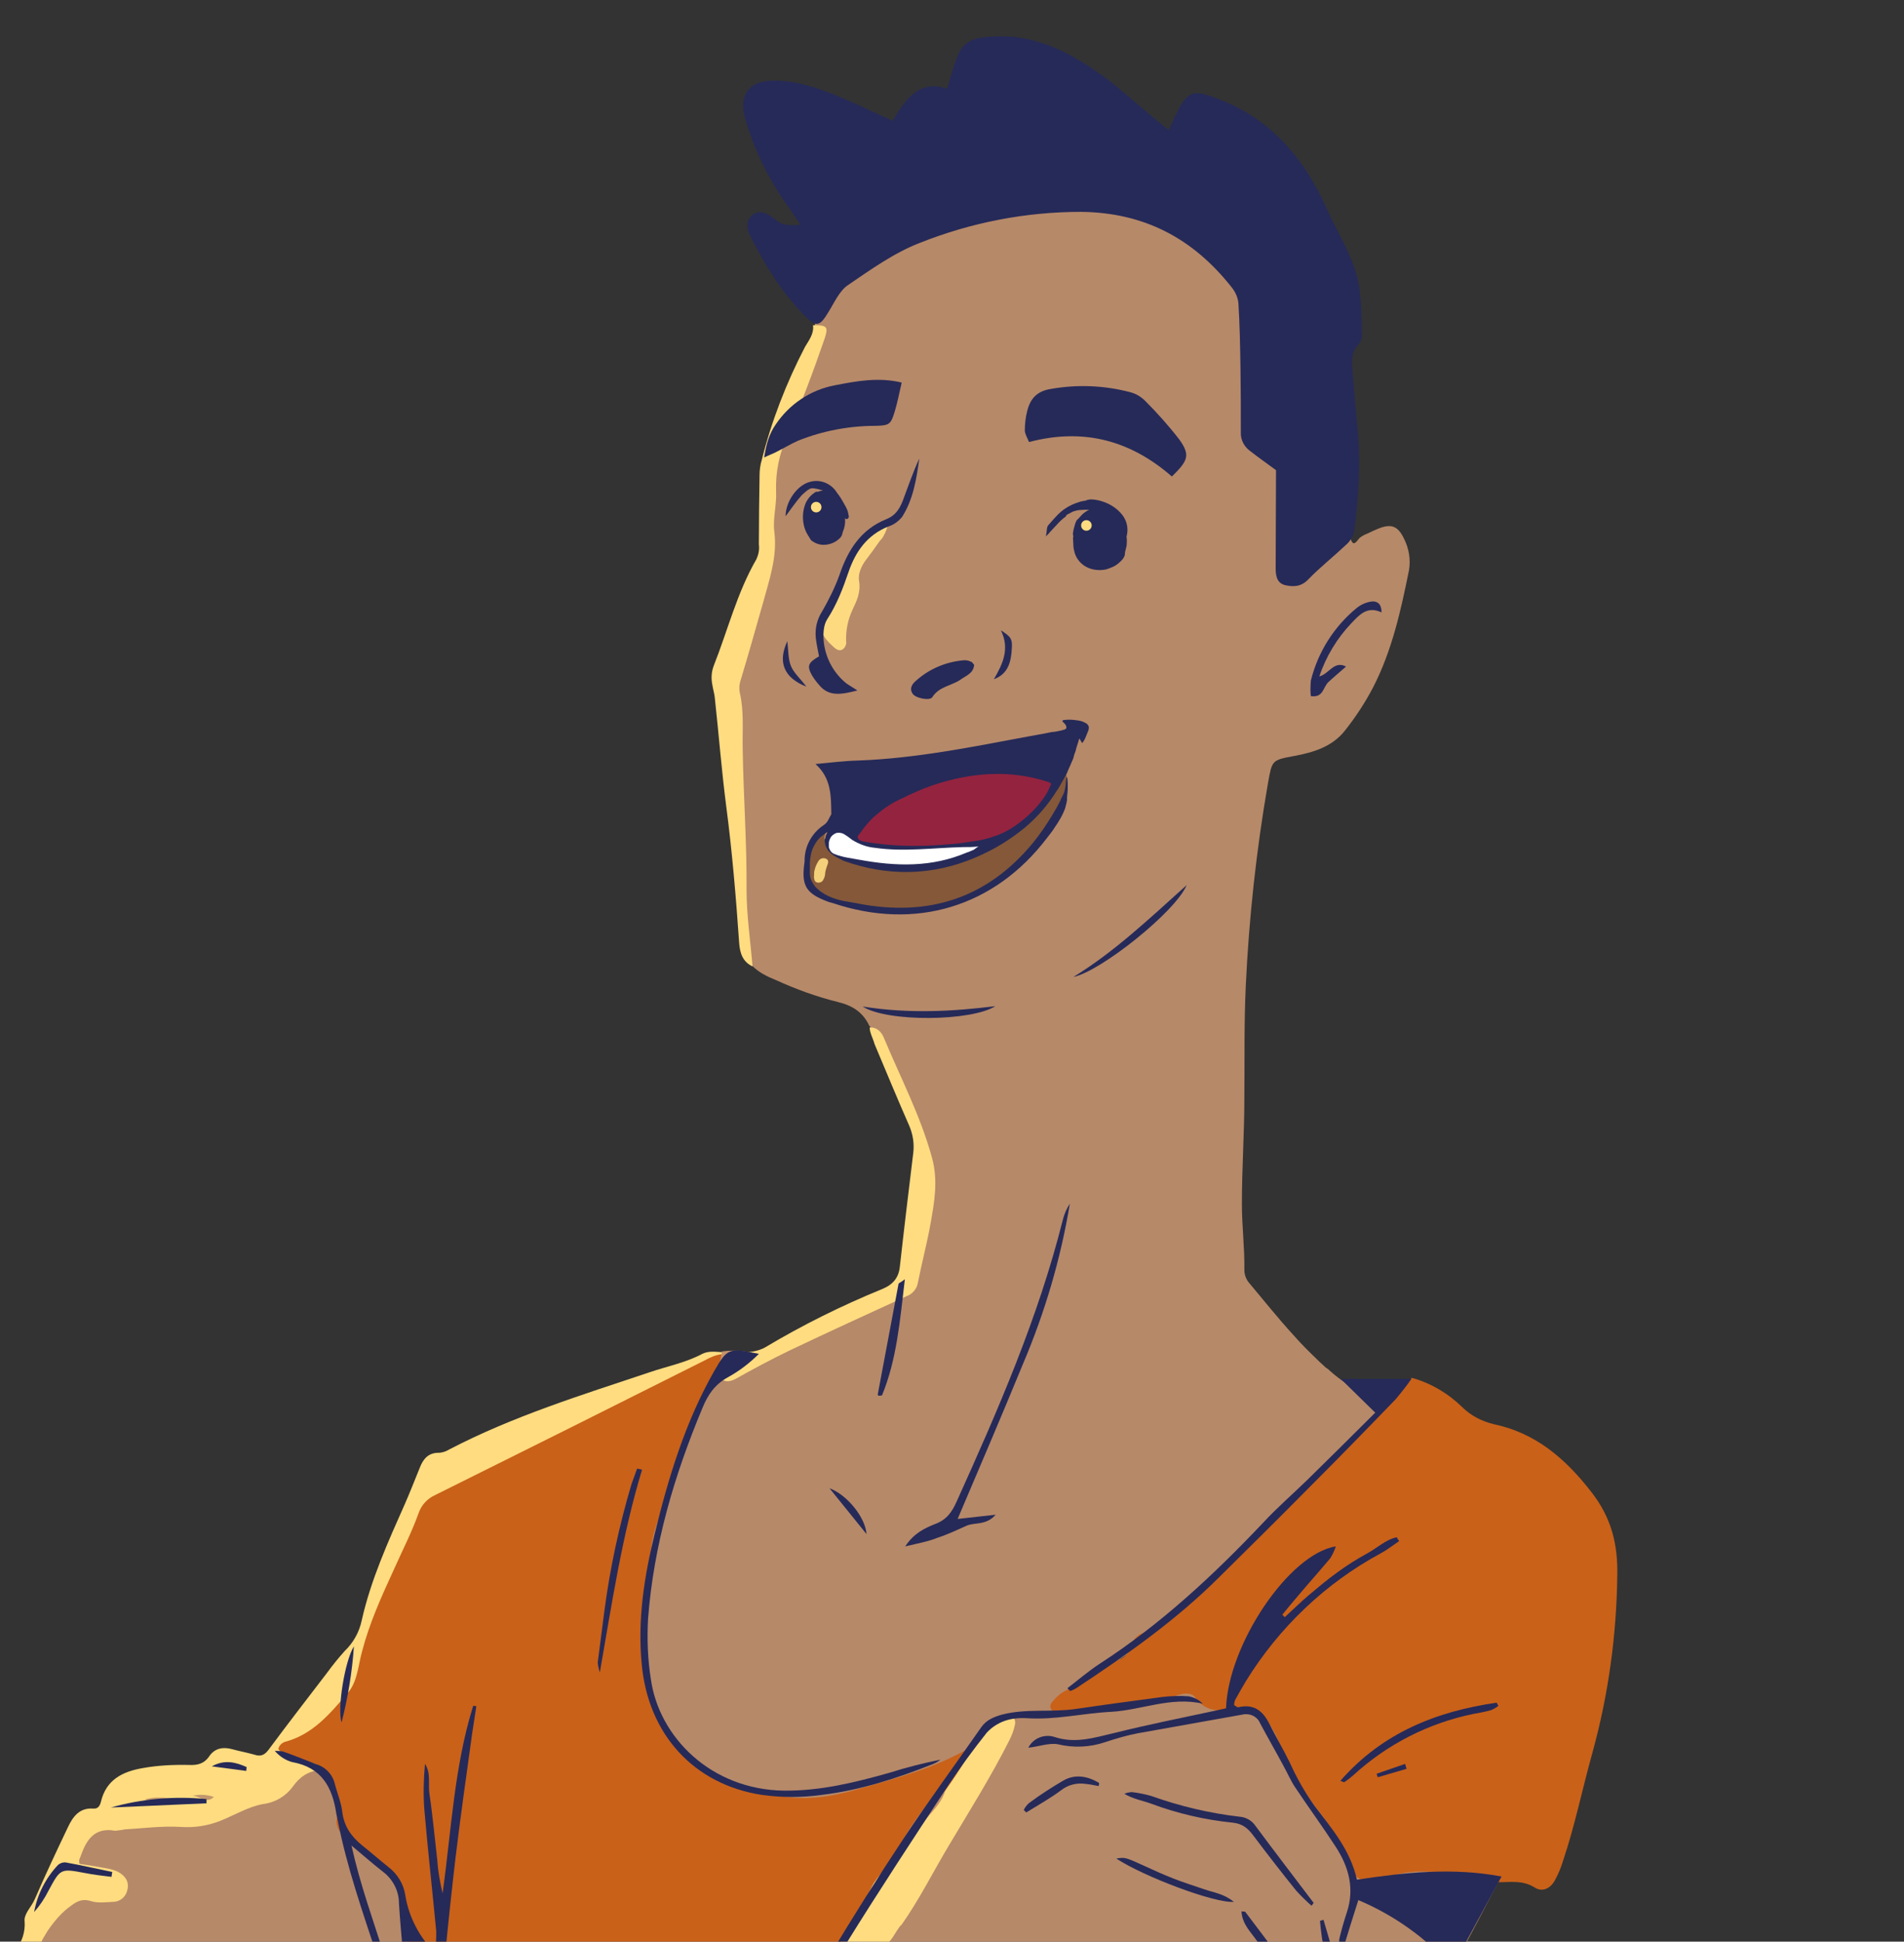 <?xml version="1.0" encoding="utf-8"?>
<!-- Generator: Adobe Illustrator 25.2.0, SVG Export Plug-In . SVG Version: 6.00 Build 0)  -->
<svg version="1.1" id="Capa_1" xmlns="http://www.w3.org/2000/svg" xmlns:xlink="http://www.w3.org/1999/xlink" x="0px" y="0px"
	 viewBox="0 0 541.2 551.7" style="enable-background:new 0 0 541.2 551.7;" xml:space="preserve">
<rect x="0" y="0" width="541.2" height="551.7" fill="#333333" stroke="none"/>
<style type="text/css">
	.st0{clip-path:url(#SVGID_2_);}
	.st1{fill:#B68969;}
	.st2{fill:#C96119;}
	.st3{fill:#FFDC80;}
	.st4{fill:#C2926C;}
	.st5{fill:#C2976D;}
	.st6{fill:#C3986D;}
	.st7{fill:#C18C6A;}
	.st8{fill:#D1AA66;}
	.st9{fill:#262A58;}
	.st10{fill:#FDDA80;}
	.st11{fill:#845839;}
	.st12{fill:#94233F;}
	.st13{fill:#F4D07A;}
	.st14{fill:#FFFFFF;}
</style>
<g>
	<g id="ILUSTRACIONES_2">
		<g>
			<defs>
				<rect id="SVGID_1_" width="541.2" height="551.7"/>
			</defs>
			<clipPath id="SVGID_2_">
				<use xlink:href="#SVGID_1_"  style="overflow:visible;"/>
			</clipPath>
			<g class="st0">
				<path class="st1" d="M116.4,557.8l1.4-0.2c-0.2-1.2-0.3-2.5-0.3-3.8c0-1.1,0-2.2-0.1-3.3c-0.2-2.5-0.4-5.1-0.5-7.6
					c-0.5-7.6-3.5-12.9-9.6-16.5c-6.4-3.8-10.9-8.1-10.3-16.4c0.3-3.5-1-7.5-5.8-8c-3.8-0.2-6.3,2-8.6,4.5c-1.7,1.8-3.2,3.6-5.7,4.2
					c-5.6,1.3-10.8,4-16.1,6c-2.1,0.9-4.3,1.3-6.5,1.3c-8.1-0.5-16.2,0.3-24.3,1.1c-1.6,0-3.2,0.6-4.4,1.7c-2.1,2.2-4.2,4.9-3.8,8
					c0.5,3.3,4,2.3,6.3,3.1c2.6,0.8,6.7,0.8,6.1,4.6s-4.5,3-7.2,2.6c-3.7-0.8-7.5,0.5-9.9,3.4c-2.3,2.6-4.3,5.4-6.1,8.4
					c-0.5,0.8-0.9,1.5-1.3,2.3c-0.1,0.3-0.3,0.6-0.5,0.8c-0.2,0.2-0.4,0.2-0.5,0.4c-0.4,0.8-0.3,1.9,0.4,2.6c1,0.7,2.2,1.1,3.4,1.1
					C47.1,561.1,81.9,561.5,116.4,557.8z"/>
				<path class="st1" d="M420.6,531.8c-9.8-0.8-19.7-2.5-29.4,1c-3,1.1-5.5-0.3-6.2-3.5c-0.6-2.8-2.2-4.9-3.6-7.2
					c-6.2-9.8-14.6-18.3-17.9-29.8c-0.5-1.3-1.3-2.6-2.3-3.7c-2.4-3.4-5.4-5.2-9.8-4.4c-3.1,0.6-6.6,1.1-9.1-1.4
					c-3.1-3-6.4-2.6-10.2-1.9c-10.3,1.6-20.6,4.1-31,4.3c-0.4-1,0.1-2.2,1-2.8c7.7-6.2,16.8-10.3,24.2-17.1
					c4.3-3.9,10-6.7,14.2-11.1l3.1-3.1c2-2,3.9-4,5.9-5.9l5.9-5.9l5.9-5.9l5.9-5.9l5.9-5.9l5.9-5.9l5.9-5.8c2-2,3.9-4,5.9-6l1.5-1.5
					c0.4-0.4,0.7-0.8,0.8-1.3c0.2-1-0.1-2.1-0.8-2.8c-1-0.9-2.1-1.5-3.3-1.9c-4.1-1.7-7.8-4-11.1-7c-0.2-0.2-0.4-0.4-0.6-0.5
					c-0.5-0.3-0.9-0.7-1.3-1.1c-0.6-0.5-1.1-1-1.7-1.6c-2.3-2.2-4.6-4.5-6.7-6.9c-4.3-4.7-8.3-9.7-12.4-14.6c-1-1.1-1.5-2.5-1.5-3.9
					c0.1-6.2-0.7-12.4-0.7-18.7c0-10.1,0.7-20.1,0.7-30.2c0.1-10.5-0.1-21.1,0.4-31.7c0.9-19.3,3-38.6,6.3-57.6
					c1.2-6.6,1-6.6,7.5-7.8c5.4-1,10.7-2.6,14.3-7.1c3.1-3.9,5.8-8,8.1-12.4c5.4-10.5,7.9-21.9,10.2-33.3c0.5-3,0-6.1-1.4-8.9
					c-1.7-3.6-3.6-4.4-7.3-2.9c-1,0.4-2.1,0.9-3.1,1.4c-0.8,0.3-1.6,0.7-2.3,1.3c-0.7,0.8-1.6,2.4-2.3,0.7c-0.5-1.4-1-2.8-1.2-4.3
					c-0.6-2.9-0.9-5.9-1-8.8c-0.8-12.7-0.3-25.5-2.6-38s-7.6-25.1-17.6-32.8c-3.6-2.6-7.5-4.8-11.6-6.6c-4.3-2-8.8-3.7-13.3-5.2
					c-1.9-0.7-3.8-1.3-5.8-1.8c-1.7-0.5-3.6-1.3-5.4-1.3c-0.6,0.1-1.3,0.1-1.9,0c-4.9-0.8-9.8-1.2-14.7-1.4c-10-0.1-20,1-29.8,3.2
					c-9.5,2.1-19.1,5-26.9,10.7c-3.7,2.8-7.1,6-10.1,9.7c-2.3,2.8-4.4,5.7-6.4,8.7c-1,1.5-2,3-3,4.6c-0.3,0.5-1.3,1.6-1.2,2.2
					s0.8,1.1,1,1.6c0.6,1.7-0.3,3.5-0.9,5c-3,8.1-5.8,16.3-9.3,24.2c-2.3,5.4-3.5,11.3-3.5,17.2c-0.1,8.7,0.5,17.6-2.3,26.1
					c-2.4,7-4.1,14.1-6.3,21.1c-1.1,2.9-1.6,5.9-1.6,8.9c0.9,17.7,1.4,35.4,1.9,53.2c0.2,8.2-0.2,16.7,3.1,24.5
					c1.9,2,4.4,3.2,6.9,4.2c5.7,2.6,11.5,4.7,17.5,6.2c4.2,1,7.2,2.9,9,6.8c1.2,1,2.2,2.3,2.9,3.8c4.6,10.2,9.8,20.1,12.8,31
					c0.9,3.4,2.4,6.7,2,10.3c-1,8.7-2.7,17.4-4.8,25.9c-0.4,2.1-1.8,3.8-3.8,4.6c-15.3,6.9-30.4,14.1-45.2,22
					c-2.1,1.1-4.6,1.4-6.9,0.8c-0.5,0-1,0.2-1.4,0.5c-1.7,1.4-2.3,3.4-3,5.3c-3.7,9.5-7,19.2-10.8,28.7c-1.9,4.8-4,9.4-4.7,14.5
					c-1.4,10.8-2.6,21.5-2.3,32.4c0.3,11,3.8,21.2,12.4,28c11.3,9,24.8,13.9,39.3,12c15.2-2.1,29.9-6.5,43.3-14.4
					c1.5-1.2,2.5-2.9,3.7-4.4c1.4-1.8,3.2-4.1,5.4-2.5c1.9,1.3-0.2,3.4-1,5.1c-5.1,10.9-12.3,20.6-17.9,31.2l-0.2,0.4
					c-2.5,4.7-5.2,9.3-8.1,13.8c-1.4,2.2-2.9,4.4-4.4,6.6c-0.8,1.1-1.5,2.2-2.3,3.2c-0.6,0.8-1.4,1.5-2,2.3
					c-0.7,1.1-1.7,2.1-2.8,2.8c-0.6,0.3-1.2,0.7-1.8,1c-1.2,0.8-2.3,1.6-3.4,2.5c-1.1,0.7-1.9,1.8-2.4,3c-0.5,1.3,0.1,2.7,1.3,3.3
					c0.6,0.1,1.1,0.2,1.7,0.1c1.4-0.2,2.8-0.3,4.1-0.4c0.9-0.1,1.8,0.2,2.8,0.2c2.8-0.1,5.6-0.3,8.5-0.5c5.6-0.3,11.3-0.6,16.9-0.8
					c11.3-0.4,22.6-0.7,33.9-0.8c11.3-0.1,22.6-0.2,33.9-0.1s22.6,0.2,33.9,0.3c3,0,6,0.1,9,0.1c5.2,0.1,10.4,0.2,15.5-0.2
					c3.9-0.2,8.4-0.3,11.3-3.4c0.9-1.1,1.6-2.4,2.1-3.7c3.9-7,7.6-14.2,11.3-21.3C425.3,531.7,422.6,532,420.6,531.8z"/>
				<path class="st2" d="M425.8,534.8c-1.1-1.2-2.7-1.8-4.3-1.8c-8.4,0-16.8-2.6-25.2-0.2c-1.7,0.5-3.4,0.9-5,1.4
					c-3.7,1-7-0.6-7.5-4.4c-0.3-2.6-1.7-4.3-2.9-6.3c-3.5-6.3-8.5-11.5-12.4-17.5c-2.1-3.6-3.8-7.4-5.1-11.3c-1-2.4-2.3-4.6-3.9-6.5
					c-1.7-2.4-4.7-3.5-7.5-2.8c-4.3,0.8-8.9,1.6-12.2-3c-0.9-1.3-2.6-1.4-4.4-0.9c-8.9,2.5-18.2,2.6-27.1,4.9
					c-2.3,0.6-4.9-0.8-7.3,0.7c-0.9,0.5-1.7-0.6-2.2-1.4c-0.4-0.7-0.3-1.6,0.4-2.2c0.8-1,1.7-1.9,2.8-2.6c3.7-2.1,7.5-4.1,10.4-7.6
					c0.8-0.9,2-0.8,3.1-1c2.8-0.4,5.1-1.5,6-4.6c0.5-1.9,2-3.4,4-3.9c5-1.3,8.6-4.7,12.1-8.2c13-12.9,25.8-25.8,38.7-38.7
					c2.2-2.3,4.6-4.4,7.2-6.3c3.1-2.2,5.2-5.6,7.6-8.5c3.1-3.8,7-6.9,10.2-10.6c5.4,1.5,10.3,4.4,14.3,8.3c2.5,2.5,5.7,4.1,9.1,4.9
					c11.8,2.5,20.2,9.7,27.6,19.2c5.7,7.3,7.6,14.8,7.4,23.8c-0.2,16.9-2.5,33.7-7,50.1c-2.9,10.3-5,20.8-8.4,30.9
					c-0.6,2-1.4,3.9-2.4,5.7c-1.3,2.3-3.6,3.3-5.7,1.9C432.6,534.1,429.2,534.9,425.8,534.8z"/>
				<path class="st3" d="M91.1,503c-3.5,0.1-6.1,2.1-7.9,4.7c-2,2.7-5,4.5-8.4,4.9c-4.3,0.8-8,3.1-12,4.7c-3.7,1.5-7.6,2.1-11.6,1.8
					c-5.2-0.3-10.4,0.4-15.7,0.7c-0.9,0.2-1.9,0.3-2.8,0.4c-5.4-1-7.9,2.1-9.5,6.5c-0.2,0.6-0.5,1.2-0.7,1.8c0,0.4,0,0.7,0.1,1.1
					c2.6,0.4,5.2,0.8,7.8,1.3c1.1,0.2,2.2,0.5,3.2,1c2,1.1,3.2,2.8,2.6,5.1c-0.4,2-2.1,3.4-4.1,3.4c-2.1,0.1-4.3,0.4-6.2-0.2
					c-2.4-0.8-4,0-5.7,1.3c-1.3,0.9-2.5,2-3.6,3.2c-1.5,1.7-2.9,3.5-4,5.5c-0.3,0.5-0.6,1-0.8,1.5c-0.2,0.2-0.3,0.5-0.4,0.8
					c0,0.2,0,0.5,0,0.7c-0.2,1-0.9,1.9-1.9,2.4c-1.2,0.5-2.4,0.7-3.7,0.6c-0.4,0-0.8-0.1-1.1-0.3c-0.6-0.5-0.7-1.3-0.2-1.9
					c0,0,0,0,0,0c1.8-2.3,2.7-5.1,2.5-8c-0.3-2.2,2-4.2,2.9-6.4c3-6.9,6.2-13.7,9.4-20.4c1.4-3,3.3-5.6,7.2-5.3
					c1.3,0.1,1.9-0.7,2.2-2c1.5-6.2,6.1-8.5,11.8-9.5c4.4-0.8,8.9-1,13.3-0.9c2.3,0.1,4.2-0.3,5.7-2.5s3.8-2.7,6.4-2
					c2.2,0.6,4.4,1,6.5,1.6c1.8,0.6,2.9,0,4-1.5c5.4-7.3,11-14.5,16.5-21.7c1.6-2.2,3.3-4.3,5.1-6.3c2.4-2.3,4.1-5.3,4.8-8.6
					c2.6-11.6,7.5-22.4,12.3-33.2c1.5-3.4,2.8-6.8,4.2-10.2c1-2.6,2.5-4.4,5.6-4.3c1-0.1,1.9-0.4,2.7-0.9
					c18.2-9.5,37.7-15.5,57.1-22c5-1.7,10.2-2.7,14.9-5.2c1.8-0.9,3.7-0.6,5.6-0.5c0.3,0.4,0.3,0.9,0,1.3
					c-25.4,12.9-50.9,25.7-76.5,38.3c-4.5,2-8.1,5.7-9.9,10.3c-6.1,14.2-12.7,28.2-16.8,43.2c-2.4,8.5-10,13.3-17.3,17.8
					c-0.9,0.6-2.2,0.5-2.9,2c1.4,2.2,4.1,1.9,6.2,2.7C89.4,500.2,92.1,499.9,91.1,503z"/>
				<path class="st3" d="M231.1,92.4c4,0,4.4,0.4,3.3,3.8c-3.2,9.3-6.7,18.6-10.6,27.7c-2.3,4.9-3.4,10.3-3.2,15.8
					c0.2,3.8-1,7.8-0.5,11.4c0.9,7.3-1.5,13.8-3.3,20.5c-2,7-4,14.1-6.1,21.1c-0.5,1.4-0.7,2.8-0.4,4.2c1.2,5.2,0.7,10.5,0.8,15.7
					c0.2,13.4,1.2,26.8,1.1,40.1c0,7.3,1.1,14.6,1.7,21.9c-2.8-1.3-3.6-3.8-3.8-6.7c-0.9-13-2-26.1-3.7-39
					c-1.3-10.1-2.1-20.3-3.2-30.4c-0.1-1.3-0.5-2.5-0.7-3.8c-0.4-1.9-0.3-3.8,0.4-5.6c4-10.1,6.6-20.7,12.1-30.2
					c0.6-1.3,0.9-2.7,0.7-4.2c0-6.6,0.1-13.1,0.2-19.7c0-1.4,0.2-2.9,0.6-4.2c2.8-11.2,7-22,12.3-32.2
					C229.9,96.7,231.4,94.9,231.1,92.4z"/>
				<path class="st3" d="M247.2,291.9c2.1,0,3.3,1.3,4,2.9c4.7,11.3,10.4,22.1,13.7,34.1c1.8,6.5,0.7,12.6-0.4,18.8
					c-1,5.6-2.5,11.2-3.6,16.8c-0.3,1.7-1.5,3.2-3.2,3.8c-11.1,5.1-22.3,10.2-33.4,15.5c-5.2,2.5-10.2,5.2-15.2,8
					c-2.1,1.1-3.6,0.9-4.9-0.9c-0.5-0.5-0.6-1.2-0.4-1.8c0.2-0.4,0.5-0.7,0.8-1c2.2-1.7,4.7-3,7.3-3.9c1.9,0,3.8-0.4,5.5-1.3
					c10.7-6.4,21.8-11.9,33.3-16.6c3.2-1.3,4.8-3.3,5.1-6.6c1.2-10.8,2.5-21.5,3.8-32.2c0.3-2.5-0.1-5.1-1.1-7.5
					c-3.4-7.7-6.6-15.5-9.9-23.3C248.1,294.9,247.2,293.5,247.2,291.9z"/>
				<path class="st4" d="M211.9,384c-2.4,2-4.7,3.9-7.7,4.9c-1.3-1.7,0-2.8,0.9-4.1c0-0.3,0.1-0.5,0.1-0.8
					C207.4,383.7,209.7,383.7,211.9,384z"/>
				<path class="st2" d="M205.1,384.8c-0.3,1.4-0.6,2.7-0.9,4.1v-0.1c-0.7,0.5-0.4,1.4-1,1.9c-2.7,5.1-4.4,10.6-6.4,16
					c-3.1,8.4-6.2,16.8-9.6,25c-2.1,5-2.5,10.6-2.9,15.9c-0.4,5.5-1.2,11.1-1.3,16.7c-0.1,6.7,0.7,13.4,2.1,19.9
					c0.3,1.1,0.7,2.1,1.2,3.1c0.2,0.4,0.6,0.7,0.8,1.2c6.6,13.5,19.2,17.8,32.4,21.3c8.5,2.2,16.8,0.8,25-1.6
					c10.9-3.1,21.8-6,31.7-11.9c0,5.7-4,9.2-7.2,13.2c-6.6,4.2-9.5,11.2-13.3,17.5c-5.4,6.8-9.6,14.5-14,21.9
					c-1.2,1.7-2.1,3.6-2.9,5.6c-0.3,1.4-1,2.7-1.9,3.8c-3.2,3.4-8.2,5.4-12.6,6.5c-5.7,1.4-11.6,1.6-17.4,1.7
					c-29.4,0.7-59.1,1.2-87.8-5.3c-1-0.2-2.6-0.9-2.7-2.1c0-0.3,0.2-0.5,0.2-0.7c0.1-0.9,0.1-1.9,0-2.8c-0.1-3.7-0.6-7.4-1.4-11
					c-0.2-0.9-0.3-1.9-0.2-2.8c0.6-4.8-1.3-8.3-4.9-11.3c-2.4-2.1-4.9-4-7.7-5.6c-1.6-1-3.2-2.1-4.6-3.4c-1.7-1.1-2.5-3.1-2-5.1
					c0.8-3.3-0.3-6.2-0.8-9.3c-0.4-2.5-1.8-3.5-4.1-3.9c-0.4-2.8-3.1-2.2-4.6-2.4c-2.8-0.3-5.4-1.7-7.2-3.8c0.2-1,1-1.8,2-2.1
					c7.9-2.1,12.8-8.1,17.8-13.9c2.7-3.2,2.9-7.7,4-11.7c2.1-8.1,5.5-15.6,9-23.2c2.4-5.4,5.1-10.6,7.1-16.2
					c0.8-2.3,2.5-4.1,4.7-5.1c25.6-12.7,51.2-25.5,76.7-38.3C202,385.6,203.5,385,205.1,384.8z"/>
				<path class="st3" d="M268.7,508.8c2.8-4,5.6-8,7.6-12.5c1.1-1.4,2.1-2.8,3-4.3c1.5-3,4.2-3.6,7-4.2c1.6-0.3,2.5,0.6,2.2,2.2
					c-0.3,1.6-0.9,3.1-1.6,4.5c-5.2,10.3-11.3,20-17.2,29.9c-4.5,7.5-8.4,15.4-13.5,22.6c-0.4,0-2.1,3-2.4,3.4
					c-0.6,0.9-1.4,1.8-2.2,2.5c-1.8,1.5-2.7,3.5-3.8,5.5c-0.4,0.9-1.2,1.6-2.2,1.7c-3.2,0.6-6.4,0.7-9.6,0.4c-0.7,0-1.4-0.3-2-0.7
					c-0.4-0.4-0.5-1.1-0.1-1.6c0.2-0.2,0.4-0.2,0.6-0.3c0.5-0.5,1-1,1.3-1.6c4.5-6.4,8.4-13.1,11.9-20c1.9-3.8,5.4-6.3,7.4-9.9
					C259.5,520.4,263.4,514,268.7,508.8z"/>
				<path class="st4" d="M203.3,390.8c-0.1-0.8,0.3-1.6,1-1.9c0,0.6,0,1.3-0.1,1.9H203.3z"/>
				<path class="st5" d="M53.8,510.5c2.3-0.7,4.7-0.7,7,0.1C58.3,513,56.2,509.4,53.8,510.5z"/>
				<path class="st6" d="M41.1,511.3c2.5-0.7,5.2-0.7,7.8-0.1C46.3,511.8,43.6,511.9,41.1,511.3z"/>
				<path class="st7" d="M268.7,508.8c-0.9,3-3,5.2-5,7.5c-2.8,3.4-5.2,7.2-8.7,10c2.5-5.9,6.4-10.9,10.3-15.8
					C266.1,509.4,267.4,508.8,268.7,508.8z"/>
				<polygon class="st8" points="240.1,236.9 240.1,236.6 240.3,236.6 				"/>
				<path class="st9" d="M362.7,133.6c-2.7-2-5-3.6-7.3-5.4c-1.7-1.2-2.8-3.2-2.7-5.3c0-6.1,0-12.1-0.1-18.2
					c-0.1-6.2-0.2-12.5-0.6-18.7c-0.2-1.7-1-3.3-2.1-4.6c-10.9-13.7-24.7-21-42.6-21.2c-15.7,0-31.2,3-45.8,8.8
					c-7.3,2.8-14,7.6-20.6,12.1c-2.4,1.7-3.8,5-5.5,7.7c-2.4,4-3.4,4.2-6.7,0.9c-6.5-6.6-11.2-14.3-15.4-22.5
					c-1.4-2.7-1-4.8,0.6-6.1s3.6-1,6,0.9s3,2.1,7.6,1.9c-1.1-1.7-2-3.1-3-4.5c-5.7-7.8-10-16.4-12.7-25.7c-1.9-6.6,1-10.7,7.8-10.8
					c6.6-0.1,12.6,2,18.5,4.4c5.2,2.1,10.2,4.6,15.6,7c3.6-5.7,7.2-11.8,15.5-9.1c1.1-3.5,1.9-6.8,3.2-9.8s3.6-4.4,7.4-4.8
					c13.3-1.6,24,3.9,34.1,11.3c4.6,3.4,8.9,7.3,13.3,11c1.6,1.3,3.2,2.6,5,4.1c1-2.4,2.2-4.8,3.5-7.2c2.4-3.8,4.1-3.9,8.3-2.5
					c16.4,5.4,26.6,17.2,33.3,32.4c3.4,7.5,8.2,14.5,9.2,22.9c0.5,4.1,0.5,8.3,0.6,12.4c0.1,1-0.2,1.9-0.8,2.7
					c-2.6,2.5-2,5.6-1.8,8.5c0.4,5,0.8,9.9,1.3,14.8c1.1,10.1,0.4,20.1-0.9,30.1c-0.4,1.5-1.2,2.8-2.4,3.8
					c-3.5,3.3-7.3,6.3-10.6,9.7c-2,2.1-4.1,2.2-6.5,1.7c-2.6-0.6-2.8-2.9-2.8-5C362.6,152.4,362.7,143.1,362.7,133.6z"/>
				<path class="st9" d="M292.3,496.6c1.4-2.8,4.7-4,7.6-3c5.9,1.9,11.3,0.1,16.9-1.2c9.6-2.4,19.3-4.3,29-6.4
					c0.9-0.2,1.8-0.4,2.7-0.6c0.6-18.1,17.9-43.9,31.2-46c-0.4,1.2-0.9,2.3-1.6,3.4c-3.2,3.8-6.5,7.5-9.7,11.3
					c-1.3,1.5-2.6,3.1-3.9,4.7l0.7,0.7c2.3-2.1,4.6-4.4,7-6.4s5.1-4.3,7.9-6.3c2.7-2,5.6-3.8,8.5-5.4c2.8-1.5,5.2-3.9,8.4-4.6
					c0.2,0.4,0.5,0.8,0.7,1.1c-1.8,1.2-3.4,2.5-5.3,3.5c-15.7,8.5-28.8,21-38.2,36.2c-1.1,1.8-2.1,3.6-3.1,5.4
					c-0.2,0.5-0.3,1-0.3,1.5c0.4,0.2,0.9,0.7,1.2,0.6c4.3-1,6.9,0.9,8.8,4.7s4,7.3,5.8,11c2,4.4,4.3,8.5,7.1,12.4
					c4.8,6.3,10.1,12.4,12,20.9c13.8-2.1,27.4-3.5,41.1-0.9c-4.7,8.7-9.3,17.1-14,25.8c-7.4-8.3-16.5-14.8-26.7-19.1
					c-1.6,5-3,9.5-4.4,14.1l-1-0.2c-0.1-1-0.1-1.9,0-2.9c0.6-2.5,1.3-5,2.1-7.4c2.3-6.8,0.6-13-3.1-18.7s-7.8-11.3-11.6-17
					c-1.2-1.8-2.1-3.9-3.2-5.9c-2.2-4.1-4.5-8.1-6.7-12.2c-0.8-2-3-3-5.1-2.5c-9.9,1.8-19.8,3.5-29.7,5.3c-3.1,0.6-6.2,1.5-9.2,2.5
					c-4.4,1.5-9.1,1.7-13.6,0.6C298.1,495.2,295.2,496.3,292.3,496.6z"/>
				<path class="st9" d="M215.7,384.7c-2.6,2.6-5.6,4.9-8.9,6.7c-3.6,2-5.6,4.9-7.1,8.6c-8.1,19.3-13.9,39.1-15.5,60
					c-0.3,5.7-0.1,11.5,0.8,17.1c2.3,16.5,17.1,31.4,37.8,31.7c10.4,0.1,20.2-2.3,30.1-5.1c4.7-1.5,9.5-2.7,14.4-3.7
					c-0.6,0.5-1.3,0.9-2,1.2c-10.3,4.1-20.8,7.5-31.7,8.8c-5.7,0.8-11.4,0.8-17.1,0c-19.4-3-32.3-17.3-34.1-37.2
					c-1.2-12.5,0.7-24.9,3.7-37c3.9-16,8.7-31.8,16.9-46.2C206.7,383.1,207.2,382.9,215.7,384.7z"/>
				<path class="st9" d="M303.4,479.7c3-2.3,5.9-4.8,9.1-6.9c17.5-11.3,32.5-25.3,46.7-40.3c3.9-4.2,8.3-8,12.4-12
					c6.2-6.1,12.5-12.3,19.3-19.1l-9.8-9.6h20.1c-1.4,2-2.9,3.9-4.5,5.8c-8.3,8.6-16.7,17.2-25.2,25.7c-8.2,8.3-16.5,16.5-24.8,24.7
					c-12.3,12.3-26.4,22.2-40.8,31.7c-0.5,0.3-1.1,0.6-1.7,0.8L303.4,479.7z"/>
				<path class="st9" d="M257.3,439.4c2.5-3.8,5.6-5.2,8.6-6.4c3.2-1.2,4.7-3.4,6-6.3c11.8-26.1,23.2-52.2,30.2-80.1
					c0.4-1.6,1.1-3.2,2-4.6c-2.6,15.7-7.1,30.9-13.3,45.5c-6,14.6-12.2,29.1-18.6,44.1l10.8-1.2c-2.7,3.1-5.8,2.1-8.2,3.1
					c-2.7,1.2-5.4,2.5-8.2,3.4C263.9,438,261.1,438.5,257.3,439.4z"/>
				<path class="st9" d="M372.8,541.5c-1.5-1.3-2.9-2.7-4.3-4.2c-4.2-5.2-8.3-10.5-12.3-15.8c-1.5-2-3-3.3-5.8-3.6
					c-7.9-0.8-15.7-2.6-23.2-5.4c-2.5-0.9-5.1-1.3-7.6-2.8c0.6-0.3,1.3-0.4,2-0.5c1.9,0.2,3.8,0.6,5.6,1.1
					c8.1,2.9,16.5,4.9,25.1,5.9c1.7,0.1,3.4,1,4.4,2.4c5.5,7.4,11.1,14.7,16.7,22.1L372.8,541.5z"/>
				<path class="st9" d="M182.5,417.6c-5.7,18.8-8.6,38.2-12,57.6c-0.3-0.9-0.5-1.8-0.6-2.8c0.6-4.9,1.3-9.8,1.9-14.7
					c1.6-12.2,4.2-24.2,7.7-36c0.5-1.5,1.1-2.9,1.6-4.4L182.5,417.6z"/>
				<path class="st9" d="M392.7,174c-4.1-1.9-6.3,0.7-8.6,3.1c-4.1,4.3-7.2,9.5-9.1,15.1c2.8-0.7,4.2-4.6,7.6-2.8
					c-1.8,1.6-3.4,2.9-5,4.4s-1.4,4.5-5,4c-0.2-1.5-0.1-2.9,0-4.4c2-8.1,6.6-15.4,13.1-20.7c1.3-1,2.7-1.6,4.3-1.8
					C391.5,170.8,392.7,171.6,392.7,174z"/>
				<path class="st9" d="M381,506c12-13.7,27.3-19.7,44.4-22.2l0.5,0.9c-0.6,0.5-1.3,0.9-2,1.2c-1.7,0.5-3.4,0.8-5.1,1.1
					c-12.7,2.6-24.5,8.6-34.1,17.4c-0.8,0.7-1.7,1.4-2.6,2C381.9,506.4,381.7,506.3,381,506z"/>
				<path class="st9" d="M305.1,277.6c11.6-7.1,21.4-16.4,32.2-26.1C334.2,259,312.9,276,305.1,277.6z"/>
				<path class="st9" d="M350.7,540.4c-5.6,0.4-25.6-7.2-33.4-12.3c2.5-0.4,2.5-0.4,8,2.1c2.8,1.3,5.5,2.5,8.3,3.6s5.7,2,8.6,3
					S347.9,538.1,350.7,540.4z"/>
				<path class="st9" d="M245.2,286c13.3,2.1,25.5,1.4,37.7-0.1C276.2,290.2,252.2,290.5,245.2,286z"/>
				<path class="st9" d="M257.2,363.5c-1.4,11.8-2.3,22.8-6.5,33c-0.7,0.1-0.9,0.1-1,0.1c-0.1-0.1-0.2-0.3-0.2-0.4
					c2-10.5,3.9-20.9,5.9-31.4C255.4,364.6,255.9,364.5,257.2,363.5z"/>
				<path class="st9" d="M31.7,533.3c-2.5-0.3-5.1-0.6-7.6-1.1c-6.9-1.3-6.9-1.3-10.3,5c-1.1,2.2-2.5,4.3-4.1,6.1
					c0.9-5,3.3-9.7,6.8-13.4c0.6-0.5,1.4-0.8,2.2-0.7c4.4,0.8,8.8,1.8,13.2,2.7L31.7,533.3z"/>
				<path class="st9" d="M379.4,558.9c-0.4,0.1-0.8,0-1-0.3c-0.3-0.4-0.6-0.8-0.7-1.3c-0.3-1.2-0.6-2.4-1-3.6
					c-0.2-0.3-0.3-0.7-0.5-1c-0.2-0.8-0.4-1.6-0.5-2.5c-0.2-1.5-0.4-3-0.5-4.4l1-0.3l2.1,7.2c0.3,1.2,0.6,2.4,1,3.6
					c0.1,0.4,0.5,0.6,0.6,1s0.2,1.2-0.1,1.5C379.6,558.9,379.5,558.9,379.4,558.9z"/>
				<path class="st9" d="M58.7,512.4l-27.2,1.2c8.8-2.5,18.1-3.3,27.2-2.4L58.7,512.4z"/>
				<path class="st9" d="M312.3,507.5c-1.2-0.2-2.4-0.5-3.6-0.6c-2.5-0.4-5.1,0.2-7.1,1.8c-3.1,2.3-6.5,4.2-9.9,6.3l-0.7-0.7
					c0.3-0.7,0.8-1.3,1.4-1.9c3.2-2.4,6.5-4.5,9.9-6.5c3.4-1.9,6.9-1.2,10.1,0.7C312.4,506.8,312.4,507.1,312.3,507.5z"/>
				<path class="st9" d="M100.6,467.8c-0.5,7.3-1.7,14.5-3.5,21.6C95.8,485.7,98,471.9,100.6,467.8z"/>
				<path class="st9" d="M246.3,435.9l-10.5-13C240.6,424.6,246,431.1,246.3,435.9z"/>
				<path class="st9" d="M60.2,501.9c3.6-2,6.8-1.2,9.9,0.2l-0.1,1.1L60.2,501.9z"/>
				<path class="st9" d="M399.8,502.6l-8.2,2.4l-0.3-1l8.1-2.8L399.8,502.6z"/>
				<path class="st9" d="M360.5,555.8h2.9c-3.1-4.2-6.3-8.4-9.4-12.5c-0.1-0.2-0.5-0.1-1.1-0.2c0.1,3,1.9,5.1,3.5,7.2
					C357.7,552.1,359.1,553.9,360.5,555.8z"/>
				<path class="st9" d="M238.3,555.8c0.8-1.2,1.5-2.3,2.2-3.5c9.5-15.3,19.3-30.2,29.1-45.1c3.4-5.1,7.1-10.1,10.9-14.9
					c1.4-1.5,3.1-2.6,5-3.3c2-0.7,4.1-0.9,6.1-0.8c8.2,0.6,16.2-1.4,24.3-1.8c8.6-0.5,17-4.4,26-2.3c-1.1-1.1-2.5-1.8-4-2.1
					c-2.5-0.2-5.1-0.1-7.6,0.2c-8.2,1.1-16.5,2.2-24.6,3.4c-6.9,1-14-0.2-20.9,1.6c-2.5,0.7-4.5,1.6-5.9,3.6
					c-7.3,10.5-14.9,20.8-22,31.5c-7.3,11-14.3,22.1-21.1,33.4L238.3,555.8z"/>
				<path class="st9" d="M83.1,500.7c8.3,1.5,11.4,7.1,12.5,14.7c0.1,0.6,0.3,1.2,0.4,1.9c2.6,13.2,7,25.8,11.2,38.5h2.1
					c-3.2-10.1-6.9-20.2-9.4-31.4c3.6,3,6.2,5.3,8.9,7.4c2.8,2.1,4.6,5.4,4.6,9c0.3,5,0.8,10,1.2,15h11.9c0.9-9.4,1.9-18.7,3-28.1
					c1.4-11.7,3.1-23.4,4.7-35.1c0.4-2.6,0.8-5.2,1.2-7.8l-0.9-0.1c-5.4,17.3-6.2,35.4-8.7,53.3c-0.7-3.1-1.3-6.2-1.5-9.4
					c-0.3-3-0.7-6-1-9.1c-0.4-3.2-0.7-6.4-1.2-9.5c-0.5-2.9,0.5-6.1-1.3-8.8c-0.4,4.3-0.5,8.6-0.2,12.8c1,11.6,2.3,23.2,3.4,34.8
					c0,2-0.1,4.1-0.3,6.1c-4.5-4.4-7.5-10.2-8.5-16.4c-0.5-3.2-2.2-6-4.8-8c-2.5-2-4.9-4.1-7.4-6.1c-3.1-2.5-5.2-5.4-5.7-9.5
					c-0.3-2.7-1.4-5.2-2.1-7.9c-0.6-2.7-2.6-4.9-5.3-5.7c-3.1-1.2-6.2-2.5-9.4-3.6c-0.8-0.2-1.6-0.2-2.4-0.2
					C79.5,499.1,81.2,500.2,83.1,500.7z"/>
				<path class="st10" d="M251.6,151.4c-0.1,0.1-0.1,0.3-0.2,0.4c-0.2,0.4-0.4,0.8-0.7,1.2c-0.2,0.3-0.5,0.5-0.7,0.8
					c-1.2,1.7-2.4,3.4-3.7,5.1l-0.1,0.1c-1.4,1.9-2.4,4.1-2,6.2c0.5,3.1-0.7,5.6-1.9,8.1c-1.3,2.8-1.9,5.8-1.8,8.8
					c0.2,1-0.3,2-1.1,2.5c-1,0.5-1.8-0.2-2.5-0.8c-3.1-2.8-5.2-5.8-2.3-10.5c0.3-0.5,0.6-1,0.9-1.5c0.1-0.1,0.2-0.3,0.3-0.4
					c0.1-0.2,0.2-0.4,0.3-0.6c0.3-0.4,0.5-0.8,0.8-1.3c0.5-0.8,1-1.7,1.4-2.6c0.8-1.5,1.5-3.1,2-4.7c0.3-1,0.6-2,1-3
					c0.4-0.8,0.9-1.5,1.4-2.2c1.9-2.5,4-4.8,6.3-7c0.8-0.8,1.6-1.5,2.6-2c0.1-0.1,0.3-0.1,0.4-0.1c0.4,0,0.5,0.7,0.4,1.1
					C252.2,150,251.9,150.7,251.6,151.4z"/>
				<path class="st9" d="M243.7,196.2c-4.4,1.1-8.1,1.9-10.9-1.6c-0.7-0.8-1.4-1.7-2-2.7c-1.5-2.7-1.1-3.6,2-5.4
					c-0.3-1.7-0.7-3.4-0.9-5.1c-0.3-2.7,0.3-5.4,1.8-7.7c1.9-3.3,3.6-6.7,4.9-10.3c2.4-7.1,6.1-13,13.4-15.9c2.5-1,3.7-2.9,4.6-5.2
					c1.5-4,2.9-8.1,4.7-12c-0.8,5.8-1.7,11.6-4.9,16.6c-1,1.2-2.3,2.2-3.9,2.7c-6,2.4-9.3,7.1-11.3,12.9c-1.6,4.7-3.3,9.2-6.1,13.5
					c-1.1,1.7-1.2,4.6-0.9,6.8c0.6,4.5,2.9,8.6,6.4,11.4C241.6,194.9,242.7,195.5,243.7,196.2z"/>
				<path class="st9" d="M276.9,188.9c-0.2,2.5-2.4,3.1-4,4.3c-2.6,1.7-6,1.9-7.9,4.9c-0.7,1.1-4.8,0.3-5.6-1c-1-1.5-0.1-2.8,1-3.7
					c3.8-3.4,8.6-5.4,13.7-5.8c0.6,0,1.3,0.1,1.8,0.4C276.3,188,276.5,188.5,276.9,188.9z"/>
				<path class="st9" d="M282.5,193c2.5-4.3,4.6-8.6,2-13.9c2.8,1.8,3.3,2.4,3.1,5.2C287.4,188,286.6,191.5,282.5,193z"/>
				<path class="st9" d="M229.2,195.1c-6.4-2.5-8.2-7-5.4-12.9c0.3,2.6,0.2,5,1,7S227.4,192.7,229.2,195.1z"/>
				<path class="st9" d="M333.1,135.4c-11.7-10.2-25-13.9-40.6-9.8c-0.4-1-1.1-2.1-1.2-3.2c0-1.9,0.2-3.8,0.7-5.7
					c0.9-3.5,2.8-5.6,6.8-6.2c7.4-1.3,15-1,22.3,0.9c1.7,0.4,3.2,1.3,4.4,2.5c3.5,3.5,6.8,7.2,9.8,11.1
					C338.3,129.3,337.8,130.8,333.1,135.4z"/>
				<path class="st9" d="M217.2,130c0.6-3.8,1.4-6.7,3.3-9.4c3.9-5.8,9.9-9.8,16.7-11.1c6.2-1.2,12.4-2.4,19.1-0.8
					c-0.7,3-1.2,5.7-2,8.3c-1.1,3.6-1.5,3.9-5.4,4c-7.5,0-15,1.4-22,4.2c-2.3,1-4.5,2.4-6.8,3.5C219.5,129,218.6,129.3,217.2,130z"
					/>
				<path class="st11" d="M265.1,257.8c-9.8,2.1-19.5,1-29-2.3c-1-0.3-2-0.7-3-1.1c-1-0.5-1.9-1.2-2.6-2c-0.4-0.4-0.7-0.8-0.9-1.3
					c-0.1-0.2-0.2-0.5-0.3-0.7c-0.1-0.2-0.2-0.5-0.2-0.7c0-0.1,0-0.2,0-0.3c0-0.3,0-0.6-0.1-0.9c-0.1-1.3-0.1-2.7-0.1-4
					c0.1-1.3,0.4-2.6,0.9-3.8c0.3-0.6,0.6-1.2,1-1.7c0.2-0.3,0.5-0.6,0.7-0.9c0.1-0.1,0.2-0.2,0.4-0.4c0,0,0-0.1,0-0.1l0.1-0.1
					c0.1-0.1,0.2-0.2,0.3-0.3c0.2-0.2,0.4-0.4,0.7-0.5c0.5-0.3,1-0.5,1.6-0.7l0.4-0.1c0,0,0.1,0,0.1,0c0.1,0.1,0,0.2,0,0.2
					c-0.3,0.4-0.6,0.8-0.7,1.3c-0.2,0.6-0.1,1.2,0.2,1.7c0.2,0.4,0.5,0.9,0.8,1.3c0.3,0.4,0.6,0.8,0.9,1.1c0.3,0.4,0.7,0.7,1.1,0.9
					c0.4,0.3,0.8,0.5,1.3,0.7c0.4,0.2,0.9,0.3,1.3,0.4c21.8,7.2,43.6,0.7,57.9-17.4c0.2-0.2,0.3-0.4,0.5-0.6s0.2-0.2,0.3-0.3
					s0.4-0.5,0.6-0.7c0.4-0.5,0.7-1,1-1.5c0.3-0.5,0.6-1.1,0.9-1.6s0.5-1.1,0.8-1.7l0.6-1.4c0.2,0.2,0.3,0.4,0.3,0.7
					c0.2,0.8,0.3,1.7,0.3,2.5c0,0.1,0,0.2,0,0.3c0,0,0,0.1,0,0.1c0,0.1,0,0.2,0,0.3c0,0.3-0.1,0.7-0.1,1c-0.1,0.7-0.3,1.4-0.4,2
					c0,0.2-0.1,0.3-0.1,0.5s0,0.1,0,0.2s-0.1,0.1-0.1,0.2l-0.3,0.7c-0.2,0.5-0.4,0.9-0.6,1.4l-0.7,1.4c-0.2,0.5-0.5,0.9-0.7,1.4
					s-0.5,0.9-0.7,1.3s-0.5,0.9-0.7,1.3s-0.5,0.9-0.8,1.3s-0.5,0.8-0.8,1.2s-0.5,0.8-0.8,1.2s-0.6,0.8-0.9,1.2l-0.9,1.1l-0.9,1.1
					c-0.3,0.4-0.6,0.7-0.9,1.1s-0.6,0.7-1,1.1s-0.6,0.7-1,1l-1,1l-1,1l-1.1,0.9c-0.4,0.3-0.7,0.6-1.1,0.9l-1.1,0.9l-1.1,0.8
					l-1.2,0.8L282,251l-1.2,0.7c-0.4,0.2-0.8,0.5-1.3,0.7s-0.9,0.4-1.3,0.7l-1.3,0.6c-0.4,0.2-0.9,0.4-1.3,0.6s-0.9,0.4-1.4,0.6
					l-1.4,0.5c-0.5,0.2-0.9,0.3-1.4,0.5c-0.5,0.2-1,0.3-1.4,0.5s-1,0.3-1.5,0.4s-1,0.3-1.5,0.4l-1.5,0.4L265.1,257.8z"/>
				<path class="st12" d="M243.1,237.7c3.8-8.5,11.9-11.6,19.6-14.7c11.6-4.8,24.4-5.4,36.4-1.7c1.1,2.1-0.2,3.7-1.3,5.2
					c-5.5,7.7-12.5,13.1-22.4,13.6c-1.7,0.2-3.4,0.5-5,0.9c-6.3,0.5-12.6,1.4-19,0.7c-1.8-0.6-3.8-0.6-5.6-1.4
					C244.6,239.8,243.1,239.6,243.1,237.7z"/>
				<path class="st13" d="M231.8,250.5c-0.1-0.2-0.3-0.3-0.3-0.5c-0.1-0.4-0.2-0.8-0.1-1.2c0-0.1,0-0.2,0-0.3c0-0.4,0-0.8,0.1-1.1
					c0.2-0.9,0.5-1.7,1-2.5c0.4-0.9,1.4-1.3,2.3-0.9c0.9,0.4,0.6,1.3,0.3,2c-0.3,0.9-0.6,1.8-0.6,2.7c-0.1,0.2-0.1,0.5-0.2,0.7
					c-0.1,0.2-0.2,0.4-0.3,0.6c-0.2,0.5-0.8,0.8-1.3,0.8C232.3,250.8,232,250.7,231.8,250.5z"/>
				<path class="st9" d="M277.4,243.6c2.5-1.1,5-2.3,7.4-3.8c2.3-1.4,4.5-3,6.6-4.7c2.1-1.8,4-3.7,5.7-5.8c0.9-1.1,1.7-2.2,2.5-3.4
					l0.7-1.1l0.3-0.4c0.2-0.3,0.4-0.6,0.5-0.8l0.5-0.9l0.5-0.9c0.2-0.3,0.3-0.6,0.5-0.9s0.3-0.6,0.5-0.9s0.3-0.6,0.4-0.9l0.4-0.9
					c0.1-0.3,0.3-0.6,0.4-0.9l0.2-0.5c0-0.1,0.1-0.1,0.1-0.2c0-0.1,0-0.2,0.1-0.2l0.4-1l0.1-0.4c0.1-0.5,0.3-1,0.5-1.5
					c0.2-0.8,0.4-1.6,0.7-2.4c0.1-0.2,0.1-0.4,0.2-0.7s0.1-0.2,0.1-0.3c0.1-0.1,0.1-0.2,0.1-0.3l0.7,1.2c0,0,0,0.1,0.1,0.1
					c0.1,0,0.1,0,0.1-0.1c0.3-0.3,0.5-0.7,0.7-1.1c0.3-0.7,0.6-1.4,0.9-2.2c0.2-0.4,0.2-0.8,0.2-1.2c-0.2-0.5-0.5-0.9-1-1.1
					c-0.7-0.4-1.4-0.6-2.2-0.7c-1.3-0.2-2.6-0.3-3.9-0.1c-0.2,0-0.4,0.1-0.4,0.3c0,0.1,0,0.2,0.1,0.2c0.4,0.4,0.9,0.8,1,1.4
					c0,0.1,0,0.2,0,0.4c-0.1,0.2-0.3,0.3-0.5,0.4c-0.7,0.2-1.4,0.4-2.1,0.5c-0.5,0.1-1,0.2-1.5,0.2c-0.2,0-0.4,0.1-0.5,0.1l-2,0.4
					l-3.9,0.7c-16.1,3-32.2,6.3-48.7,6.9c-3.9,0.1-7.9,0.6-12.1,1c4.6,4.1,4.4,9.2,4.5,14.3c-0.7,1-0.9,2.2-2.1,3
					c-3.5,2.3-5.6,6.2-5.5,10.4c-1,6.9,0.3,9.1,6.9,11.5c0.4,0.1,0.8,0.2,1.1,0.3c23.5,7.9,46,1.1,60.9-18.5l1-1.3
					c0.4-0.5,0.7-0.9,1-1.4s0.7-1,1-1.5s0.6-1,0.9-1.5s0.5-1,0.8-1.6c0.2-0.5,0.5-1.1,0.6-1.7c0.2-0.6,0.3-1.2,0.4-1.8
					c0-0.1,0-0.1,0-0.2V227c0-0.2,0-0.4,0-0.5c0-0.3,0.1-0.7,0.1-1c0.1-0.7,0.1-1.4,0.1-2.1s0-1.4-0.1-2.1c0-0.2-0.1-0.4-0.2-0.6
					c-0.1,0.4-0.2,0.8-0.2,1.2c0,0.4-0.1,0.8-0.1,1.2c-0.1,0.7-0.2,1.3-0.4,2c-0.2,0.5-0.4,0.9-0.6,1.3c-0.2,0.4-0.4,0.7-0.5,1.1
					c-0.7,1.4-1.5,2.8-2.3,4.1c-1.6,2.7-3.4,5.3-5.4,7.8c-13.1,15.9-29.7,21.1-49.5,17.4l-0.4-0.1c-1.2-0.2-2.4-0.4-3.5-0.6
					c-1.2-0.2-2.3-0.5-3.4-0.9c-1.1-0.4-2.2-0.9-3.2-1.6c-0.2-0.1-0.4-0.2-0.6-0.4s-0.5-0.4-0.7-0.6c-0.5-0.4-0.9-0.9-1.2-1.4
					c-0.4-0.6-0.8-1.4-0.9-2.1c0-0.3-0.1-0.5-0.1-0.8c0-0.1,0-0.2,0-0.3c0-0.3,0-0.6,0-1c0-0.7,0-1.3,0-2c0.1-1.3,0.3-2.6,0.8-3.9
					c0.3-0.6,0.6-1.2,1-1.8c0.2-0.3,0.4-0.6,0.7-0.9c0.1-0.1,0.3-0.3,0.4-0.4c0-0.1,0.1-0.1,0.2-0.2l0.4-0.3
					c0.3-0.2,0.5-0.4,0.8-0.6l0.1-0.1c0.2-0.2,0.4-0.3,0.6-0.3c0,0-0.1,0.1-0.1,0.2c0,0.1-0.1,0.1-0.1,0.2c-0.1,0.1-0.1,0.3-0.2,0.4
					c-0.1,0.1-0.1,0.3-0.1,0.4c0,0.1-0.1,0.3-0.1,0.4c0,0.1-0.1,0.3-0.2,0.4c0,3.6,2.8,4.8,5.4,6.1C252.1,249,264.8,249,277.4,243.6
					z M243.8,237.8c0-0.2,0.1-0.4,0.3-0.6c0,0,0.1,0,0.1-0.1c0.1-0.1,0.2-0.2,0.3-0.4c0.1-0.1,0.2-0.3,0.3-0.4
					c0.4-0.6,0.8-1.1,1.3-1.7c0.9-1.1,1.8-2.1,2.9-3c2.1-1.8,4.4-3.4,6.9-4.5c3-1.5,6.1-2.9,9.3-4c10.8-3.6,21.8-4.5,32.8-0.9
					c0.3,0.1,0.6,0.3,0.8,0.5l-0.2,0.5c-0.4,0.9-0.8,1.8-1.3,2.6c-0.6,0.9-1.2,1.8-1.9,2.6c-0.7,0.9-1.5,1.7-2.3,2.5
					c-0.8,0.8-1.7,1.6-2.6,2.3c-0.9,0.7-1.8,1.4-2.8,2c-0.9,0.6-1.9,1.1-2.9,1.6c-0.5,0.2-1,0.4-1.5,0.6c-0.6,0.2-1.2,0.4-1.8,0.6
					c-1.3,0.4-2.6,0.7-3.9,0.9s-2.7,0.4-4,0.6s-2.7,0.3-4,0.4c-8,0.7-16.2,0.7-24.1-0.8c-0.5,0-1-0.3-1.4-0.6
					C243.9,238.3,243.8,238,243.8,237.8L243.8,237.8z M236.2,238.6c1.9-0.6,3.7-1,5.5,0.2c1.4,2.3,3.7,2.6,6.1,2.8
					c1.5,0.9,3.2,0.7,4.9,0.8c6.7,0.6,13.3-0.4,20-0.8l0.5,0.1c1.2-0.2,2.5,0.2,3.5-0.6c0.1-0.1,0.5,0.3,0,0.4
					c-0.9,0.2-1.8,0.1-2.6,0.2c-5.6,1.9-11.6,2.9-17.5,2.8c-5.2,0-10.3-1.4-15.4-1.4c-0.3,0.1-0.6,0.2-0.9,0.3
					C238.1,242.3,235.4,242,236.2,238.6L236.2,238.6z"/>
				<path class="st14" d="M273.7,240.7c-8.4,0.2-16.8,1.4-25,0.2c-2.3-0.2-4.4-1-6.4-2.2c-0.7-0.5-1.4-1.1-2.1-1.5
					c-0.7-0.5-1.6-0.7-2.5-0.5c-0.8,0.3-1.5,0.9-1.8,1.7c-0.2,0.4-0.3,0.8-0.3,1.2c0,0.3,0,0.7,0,1c0,0.3,0.1,0.5,0.2,0.7
					c0.3,0.7,0.8,1.2,1.5,1.4c0.5,0.2,1,0.4,1.5,0.5c0.7,0.2,1.4,0.4,2.1,0.5c1.1,0.2,2.3,0.4,3.4,0.6c10.4,1.9,20.6,2.2,30.6-2.1
					c0.3-0.1,0.5-0.1,0.8-0.3c0.3-0.1,0.6-0.2,0.9-0.4c0.3-0.1,0.5-0.3,0.8-0.5l0.4-0.3l0.2-0.1c0,0,0.1-0.1,0.2-0.1
					C276.7,240.7,275.2,240.7,273.7,240.7z"/>
				<path class="st9" d="M302.9,146.8c-1,0.7-1.8,1.5-2.6,2.4c-0.5,0.5-1,1.1-1.5,1.6l-0.8,0.9l-0.4,0.4c-0.1,0.1-0.1,0.1-0.2,0.2
					s-0.1,0.1-0.1,0.1c0.3-1.7,0.2-2.7,0.7-3.2c1.6-1.8,3.1-3.7,5.1-4.9c1.1-0.7,2.2-1.2,3.5-1.6c0.5-0.2,1.1-0.3,1.6-0.4
					c0.2,0,0.3,0,0.5-0.1c0.4-0.2,0.8-0.2,1.2-0.3c1.1,0,2.2,0.2,3.2,0.5c2.3,0.7,4.4,2,5.9,3.9c1.5,1.9,1.9,4.5,1,6.8
					c-1.7-5.4-7-8.8-12.6-8.2c-0.9,0-1.7,0.2-2.5,0.5c-0.6,0.3-1.1,0.6-1.7,0.9L302.9,146.8z"/>
				<path class="st9" d="M233.9,139.4c-0.2-0.1-0.4-0.2-0.6-0.2c-0.6-0.2-1.1-0.3-1.7-0.4c-0.5-0.1-1-0.1-1.4,0.1
					c-0.3,0.2-0.6,0.3-0.8,0.5c-0.5,0.4-1,0.8-1.5,1.3c-1.7,1.9-3.1,4-4.6,6c0-4.2,3.3-8.9,7-9.8c2.9-0.8,6,0.5,7.6,3.1
					c0.8,1,1.4,2,2,3.1c0.3,0.5,0.6,1,0.8,1.5c0.3,0.6,0.4,1.2,0.5,1.8c0.1,0.2,0.1,0.5,0,0.7c-0.1,0.2-0.3,0.4-0.6,0.4
					c-0.1,0-0.3-0.1-0.4-0.2c-0.2-0.3-0.4-0.6-0.5-1c-0.6-2.1-1.8-4-3.5-5.5C235.6,140.3,234.8,139.8,233.9,139.4z"/>
				<path class="st9" d="M305,151.4c0.1-0.8,0.3-1.5,0.5-2.2c0.1-0.4,0.3-0.9,0.5-1.3c0.1-0.1,0.2-0.3,0.4-0.4
					c0.4-0.4,0.7-0.8,1.1-1.2c0.8-0.8,1.8-1.4,2.9-1.8c0.3-0.1,0.7-0.2,1-0.3c2.1-0.4,4.3,0.1,5.9,1.6c1,1.1,1.8,2.4,2.2,3.8
					c0.4,1.2,0.7,2.4,0.8,3.7c0,0.6,0,1.3-0.1,1.9c-0.1,0.6-0.3,1.1-0.4,1.6c0,0.3-0.1,0.7-0.1,1c-0.2,0.5-0.4,0.9-0.7,1.2
					c-0.7,0.8-1.5,1.5-2.5,2c-0.7,0.3-1.4,0.6-2.1,0.8c-4,0.8-7.7-1-8.9-4.6c-0.2-0.7-0.4-1.5-0.4-2.3c0-0.6-0.1-1.3-0.1-1.9
					c0-0.2,0-0.4,0.1-0.6C305,152,304.9,151.7,305,151.4z"/>
				<circle class="st3" cx="308.8" cy="149.3" r="1.5"/>
				<path class="st9" d="M232.6,139.7c1.5-0.6,3.1-0.4,4.4,0.5c0.8,0.7,1.4,1.6,1.8,2.5c0.7,1.4,1.2,3,1.4,4.6
					c0.1,1.3-0.1,2.6-0.6,3.7c-0.1,0.4-0.2,0.8-0.3,1.1c-0.2,0.4-0.5,0.8-0.9,1.1c-1.1,1-2.5,1.5-3.9,1.6c-1.3,0.1-2.6-0.3-3.7-1.1
					c-0.2-0.1-0.3-0.3-0.4-0.4c-0.2-0.4-0.5-0.8-0.8-1.3c-0.6-1-1-2-1.2-3.2c-0.3-1.7-0.2-3.4,0.3-5c0.5-1.7,1.7-3.2,3.3-4.1
					C232.2,139.8,232.4,139.7,232.6,139.7z"/>
				<circle class="st3" cx="232" cy="144.1" r="1.5"/>
			</g>
		</g>
	</g>
</g>
</svg>
